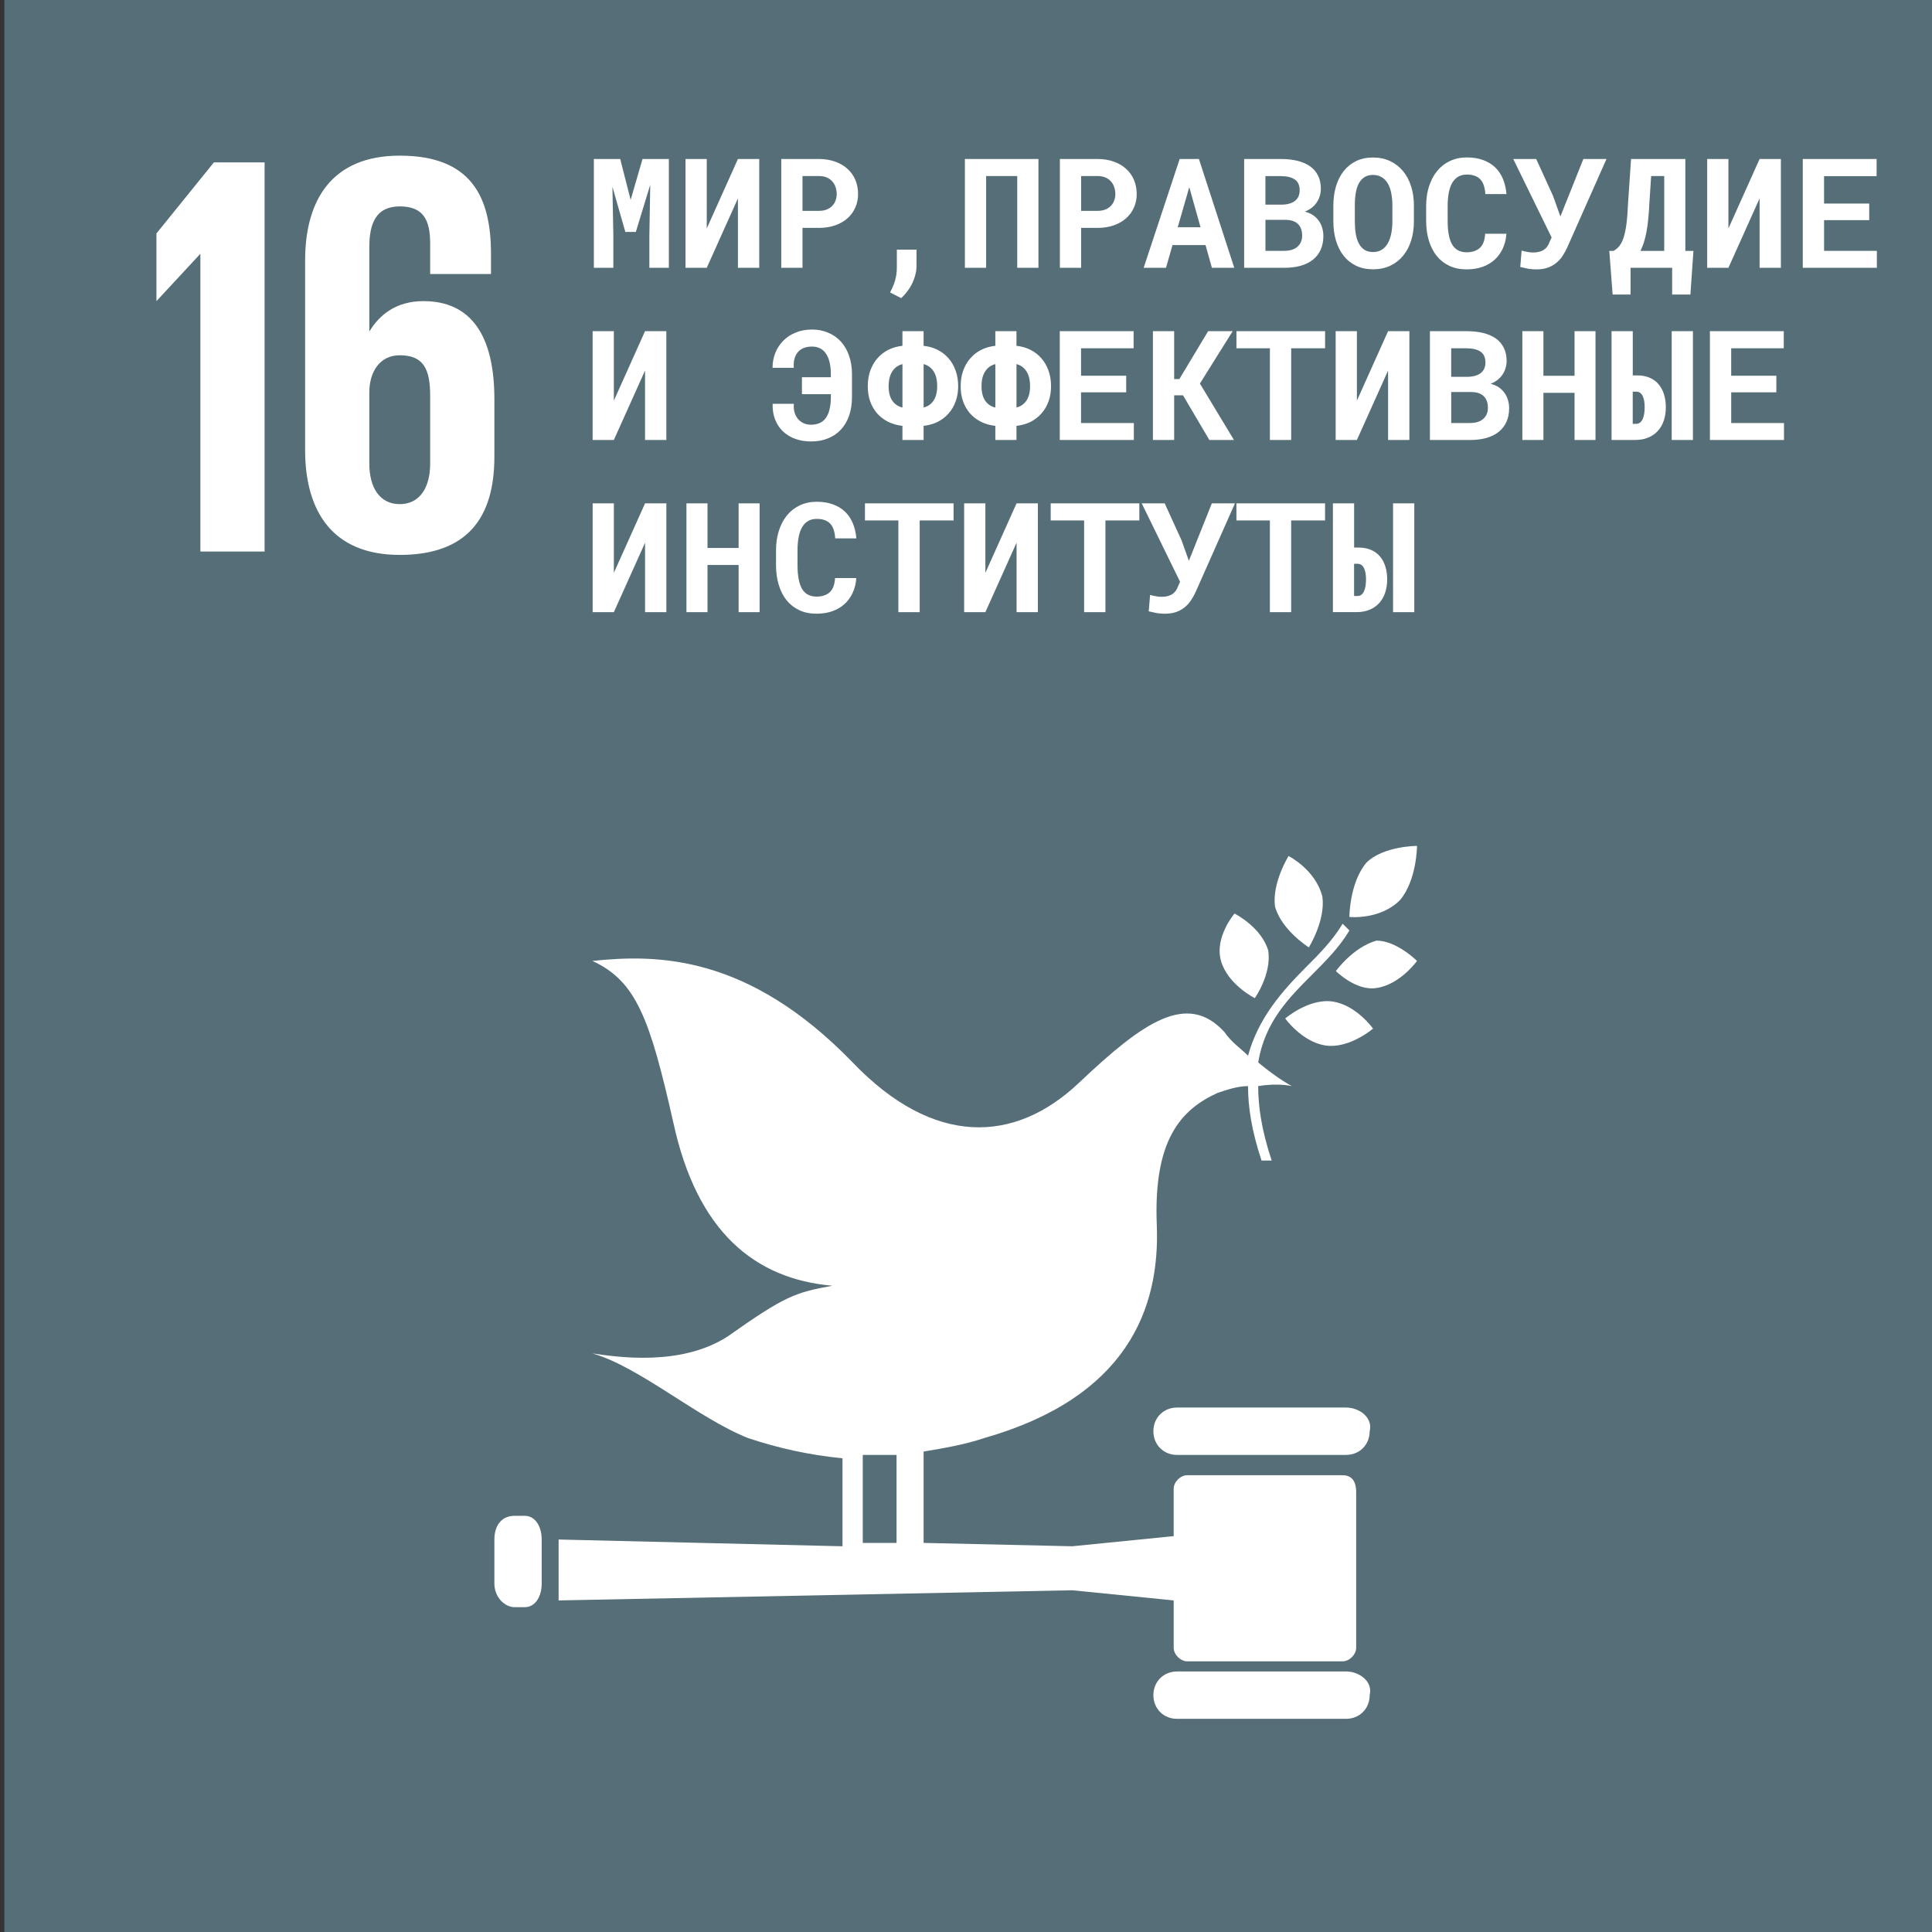 <?xml version="1.0" encoding="UTF-8"?>
<svg id="uuid-d51e0d7a-06c1-461b-a2f1-465e97dc257e" data-name="Layer 1" xmlns="http://www.w3.org/2000/svg" width="101" height="101" viewBox="0 0 101 101">
  <rect x="0" y="0" width="101" height="101" fill="#333333" stroke="none"/>
  <path d="m101.285,0H.227v101h101.058V0Z" fill="#566e78"/>
  <path d="m67.363,44.751s-.883,1.415-.706,2.654c.354,1.238,1.766,2.122,1.766,2.122,0,0,.883-1.415.707-2.653-.354-1.415-1.768-2.123-1.768-2.123Z" fill="#fff" fill-rule="evenodd"/>
  <path d="m65.597,52.18s.883-1.238.706-2.476c-.354-1.238-1.766-1.946-1.766-1.946,0,0-1.06,1.238-.706,2.477.353,1.238,1.766,1.945,1.766,1.945Z" fill="#fff" fill-rule="evenodd"/>
  <path d="m69.837,50.765s1.06,1.062,2.12.885c1.237-.177,2.12-1.415,2.12-1.415,0,0-1.06-1.062-2.12-1.062-1.237.354-2.12,1.592-2.12,1.592Z" fill="#fff" fill-rule="evenodd"/>
  <path d="m71.426,45.105c-.883,1.061-.883,2.83-.883,2.83,0,0,1.591.177,2.65-.884.884-1.061.884-2.83.884-2.83,0,0-1.768,0-2.651.884Z" fill="#fff" fill-rule="evenodd"/>
  <path d="m69.307,54.657c1.236.177,2.473-.885,2.473-.885,0,0-.883-1.238-2.12-1.415-1.236-.177-2.473.885-2.473.885,0,0,.883,1.238,2.12,1.415Z" fill="#fff" fill-rule="evenodd"/>
  <path d="m70.366,73.583h-8.833c-.706,0-1.237.531-1.237,1.238,0,.708.531,1.238,1.237,1.238h8.833c.707,0,1.237-.53,1.237-1.238.177-.707-.53-1.238-1.237-1.238Z" fill="#fff" fill-rule="evenodd"/>
  <path d="m70.366,87.38h-8.833c-.706,0-1.237.531-1.237,1.238,0,.708.531,1.238,1.237,1.238h8.833c.707,0,1.237-.53,1.237-1.238.177-.707-.53-1.238-1.237-1.238Z" fill="#fff" fill-rule="evenodd"/>
  <path d="m30.791,70.576c-.177,0-.353-.177-.353-.177,0,0,.176.177.353.177Z" fill="#fff" fill-rule="evenodd"/>
  <path d="m70.19,77.121h-8.127c-.353,0-.706.354-.706.707v2.477l-5.3.53-7.773-.176v-4.776c1.06-.177,2.12-.354,3.18-.708,7.421-2.122,9.187-6.721,9.01-11.143-.177-4.423,1.237-6.014,3.18-6.899.53-.177,1.06-.354,1.59-.354,0,1.062.177,2.3.707,3.892h.53c-.53-1.592-.706-2.83-.706-3.892,1.06-.177,1.766,0,1.766,0,0,0-.706-.353-1.766-1.238.353-2.122,1.59-3.361,2.827-4.599.706-.707,1.413-1.415,1.943-2.299l-.354-.354c-.53.884-1.236,1.592-1.943,2.299-1.237,1.239-2.473,2.654-3.003,4.599-.353-.353-.883-.707-1.237-1.238-1.943-2.122-4.239-.53-7.597,2.653-3.357,3.184-7.596,3.361-11.837-1.061-5.477-5.66-10.247-5.66-13.604-5.306,2.297,1.061,3.003,3.007,4.24,8.49,1.237,5.66,4.24,8.137,8.304,8.49-1.943.354-2.474.531-5.477,2.654-2.473,1.592-5.83,1.061-7.067.884,2.474.708,5.477,3.361,8.127,4.422,1.591.531,3.18.885,4.947,1.061v4.599l-14.84-.353v3.184l26.854-.531,5.3.531v2.476c0,.354.354.707.706.707h8.127c.354,0,.707-.353.707-.707v-8.137c0-.707-.354-.884-.707-.884Zm-25.087-1.061h1.766v4.599h-1.766v-4.599Z" fill="#fff" fill-rule="evenodd"/>
  <path d="m28.318,82.781c0,.708-.353,1.238-.883,1.238h-.53c-.531,0-1.06-.53-1.06-1.238v-2.299c0-.708.353-1.239,1.06-1.239h.53c.531,0,.883.531.883,1.239v2.299Z" fill="#fff" fill-rule="evenodd"/>
  <path d="m8.178,12.205v3.538l2.297-2.477v15.566h3.357V8.49h-2.651l-3.003,3.715Z" fill="#fff" fill-rule="evenodd"/>
  <path d="m25.845,23.879v-3.007c0-3.361-1.237-5.13-3.711-5.13-1.413,0-2.296.708-2.827,1.592v-4.422c0-1.238.354-2.122,1.591-2.122,1.236,0,1.59.707,1.59,1.945v1.592h3.18v-1.061c0-3.007-1.06-5.129-4.77-5.129-3.534,0-4.947,2.299-4.947,5.483v9.905c0,3.184,1.413,5.484,4.947,5.484,3.533,0,4.947-1.946,4.947-5.13Zm-3.357.354c0,1.238-.53,2.122-1.59,2.122-1.06,0-1.591-.884-1.591-2.122v-3.715c0-1.061.531-1.945,1.591-1.945,1.236,0,1.59.707,1.59,2.122v3.538Z" fill="#fff" fill-rule="evenodd"/>
  <path d="m32.206,8.313h2.119c1.414,0,1.944.708,1.944,1.946v1.769c0,1.238-.531,1.946-1.944,1.946h-.706v2.83h-1.413v-8.491Zm1.413,1.062v3.36h.531c.53,0,.706-.176.706-.707v-1.946c0-.53-.177-.707-.706-.707h-.531Z" fill="#fff" fill-rule="evenodd"/>
  <path d="m36.975,8.313h3.357v1.062h-1.943v2.476h1.413v1.061h-1.413v2.654h1.943v1.238h-3.357v-8.491Z" fill="#fff" fill-rule="evenodd"/>
  <path d="m41.039,16.804l1.59-8.491h1.591l1.59,8.491h-1.414l-.176-1.592h-1.591l-.177,1.592h-1.413Zm1.766-2.83h1.237l-.531-3.361-.706,3.361Z" fill="#fff" fill-rule="evenodd"/>
  <path d="m46.34,14.681v-4.068c0-1.415.53-2.3,2.12-2.3,1.59,0,1.943.885,1.943,2.123v1.061h-1.237v-1.061c0-.531-.177-.884-.706-.884-.531,0-.707.353-.707.884v4.599c0,.531.177.884.707.884.53,0,.706-.353.706-.884v-1.592h1.237v1.415c0,1.238-.531,2.123-1.943,2.123-1.591,0-2.12-1.062-2.12-2.3Z" fill="#fff" fill-rule="evenodd"/>
  <path d="m51.11,8.313h3.356v1.062h-1.943v2.476h1.414v1.061h-1.414v2.654h1.943v1.238h-3.356v-8.491Z" fill="#fff" fill-rule="evenodd"/>
  <path d="m56.939,15.566l-.706,1.768h-.883l.177-1.945h1.413v.177Z" fill="#fff" fill-rule="evenodd"/>
  <path d="m62.77,8.313v6.722c0,1.238-.53,2.123-1.943,2.123-1.414,0-1.943-.885-1.943-1.946v-1.769h1.414v1.769c0,.354.176.707.53.707.354,0,.531-.177.531-.707v-6.899h1.413Z" fill="#fff" fill-rule="evenodd"/>
  <path d="m67.718,8.313v6.545c0,1.415-.531,2.123-1.943,2.123-1.414,0-2.12-.885-2.12-2.123v-6.545h1.413v6.722c0,.531.177.884.707.884.53,0,.706-.353.706-.884v-6.722h1.237Z" fill="#fff" fill-rule="evenodd"/>
  <path d="m68.6,15.035v-1.061h1.237v1.238c0,.53.177.707.706.707.354,0,.707-.353.707-.707v-.354c0-.531-.177-.707-.707-1.238l-.883-.885c-.883-.707-1.237-1.238-1.237-2.299v-.354c0-1.061.531-1.945,1.944-1.945,1.413,0,1.943.707,1.943,1.945v.708h-1.237v-.708c0-.53-.177-.707-.706-.707-.354,0-.707.177-.707.707v.177c0,.531.177.708.707,1.061l.883.885c.706.884,1.06,1.238,1.06,2.122v.354c0,1.238-.531,1.946-2.12,1.946-1.591,0-1.591-.531-1.591-1.592Z" fill="#fff" fill-rule="evenodd"/>
  <path d="m73.016,8.313h3.711v1.062h-1.06v7.429h-1.414v-7.429h-1.237v-1.062Z" fill="#fff" fill-rule="evenodd"/>
  <path d="m78.847,8.313h-1.414v8.491h1.414v-8.491Z" fill="#fff"/>
  <path d="m79.73,14.681v-4.068c0-1.415.53-2.3,2.12-2.3,1.59,0,1.943.885,1.943,2.123v1.061h-1.237v-1.061c0-.531-.177-.884-.706-.884-.531,0-.707.353-.707.884v4.599c0,.531.177.884.707.884.53,0,.706-.353.706-.884v-1.592h1.237v1.415c0,1.238-.531,2.123-1.943,2.123-1.414,0-2.12-1.062-2.12-2.3Z" fill="#fff" fill-rule="evenodd"/>
  <path d="m84.677,8.313h3.357v1.062h-1.943v2.476h1.414v1.061h-1.414v2.654h1.943v1.238h-3.357v-8.491Z" fill="#fff" fill-rule="evenodd"/>
  <path d="m31.852,28.832l1.59-8.668h1.591l1.59,8.668h-1.413l-.354-1.592h-1.59l-.177,1.592h-1.237Zm1.766-2.83h1.237l-.531-3.538-.706,3.538Z" fill="#fff" fill-rule="evenodd"/>
  <path d="m38.566,23.348v5.484h-1.237v-8.668h1.413l1.591,4.953v-4.953h1.237v8.668h-1.237l-1.766-5.484Z" fill="#fff" fill-rule="evenodd"/>
  <path d="m46.693,22.464v4.068c0,1.415-.53,2.3-2.12,2.3h-2.12v-8.668h2.12c1.591,0,2.12.885,2.12,2.3Zm-2.297,5.13c.531,0,.883-.354.883-.885v-4.599c0-.53-.176-.884-.883-.884h-.53v6.368h.53Z" fill="#fff" fill-rule="evenodd"/>
  <path d="m48.636,26.886v-1.061h1.414v1.238c0,.531.177.708.706.708.531,0,.707-.354.707-.708v-.354c0-.53-.177-.707-.707-1.238l-.883-.884c-.883-.708-1.237-1.238-1.237-2.3v-.353c0-1.062.707-1.946,2.12-1.946,1.414,0,2.12.707,2.12,1.946v.707h-1.413v-.707c0-.531-.177-.708-.707-.708-.353,0-.706.177-.706.708v.176c0,.531.354.708.706,1.062l.883.884c.884.885,1.237,1.238,1.237,2.123v.353c0,1.239-.706,1.946-2.12,1.946-1.59.354-2.12-.53-2.12-1.592Z" fill="#fff" fill-rule="evenodd"/>
  <path d="m53.229,20.164h3.887v1.062h-1.236v7.606h-1.414v-7.606h-1.237v-1.062Z" fill="#fff" fill-rule="evenodd"/>
  <path d="m59.06,24.763v4.069h-1.414v-8.668h2.12c1.414,0,1.943.708,1.943,1.946v1.061c0,.885-.353,1.592-1.06,1.769l1.414,3.892h-1.414l-1.59-4.069Zm0-3.36v2.653h.53c.531,0,.707-.354.707-.708v-1.238c0-.53-.177-.707-.707-.707h-.53Z" fill="#fff" fill-rule="evenodd"/>
  <path d="m62.593,26.532v-4.068c0-1.415.706-2.3,2.12-2.3,1.413,0,2.12,1.062,2.12,2.3v4.068c0,1.415-.707,2.3-2.12,2.3-1.414,0-2.12-1.062-2.12-2.3Zm2.827.177v-4.599c0-.53-.177-.884-.706-.884-.531,0-.706.354-.706.884v4.599c0,.531.176.885.706.885.53,0,.706-.354.706-.885Z" fill="#fff" fill-rule="evenodd"/>
  <path d="m68.777,23.348v5.484h-1.06v-8.668h1.414l1.413,4.953v-4.953h1.237v8.668h-1.237l-1.767-5.484Z" fill="#fff" fill-rule="evenodd"/>
  <path d="m74.785,24.233h2.119v4.599h-1.059v-.885c-.177.708-.531,1.062-1.414,1.062-1.237,0-1.766-.885-1.766-2.3v-4.068c0-1.415.706-2.3,2.12-2.3,1.59,0,2.119.885,2.119,2.123v.708h-1.413v-.885c0-.53-.177-.884-.706-.884-.531,0-.707.354-.707.884v4.422c0,.531.177.885.707.885.53,0,.706-.177.706-.885v-1.592h-.706v-.884Z" fill="#fff" fill-rule="evenodd"/>
  <path d="m33.442,32.193h-1.236v8.49h1.236v-8.49Z" fill="#fff"/>
  <path d="m35.562,35.376v5.307h-1.237v-8.49h1.591l1.413,4.952v-4.952h1.237v8.49h-1.237l-1.766-5.307Z" fill="#fff" fill-rule="evenodd"/>
  <path d="m39.273,38.737v-1.061h1.413v1.238c0,.531.177.708.707.708.53,0,.706-.354.706-.708v-.354c0-.53-.177-.707-.706-1.238l-.884-.884c-.883-.708-1.236-1.238-1.236-2.3v-.353c0-1.062.706-1.946,2.12-1.946,1.413,0,2.12.707,2.12,1.946v.707h-1.414v-.707c0-.531-.177-.708-.706-.708-.354,0-.707.177-.707.708v.176c0,.531.354.708.707,1.062l.883.884c.883.885,1.237,1.238,1.237,2.123v.354c0,1.238-.707,1.945-2.12,1.945-1.591.354-2.12-.354-2.12-1.592Z" fill="#fff" fill-rule="evenodd"/>
  <path d="m43.866,32.193h3.71v1.238h-1.06v7.252h-1.414v-7.252h-1.236v-1.238Z" fill="#fff" fill-rule="evenodd"/>
  <path d="m49.696,32.193h-1.236v8.49h1.236v-8.49Z" fill="#fff"/>
  <path d="m50.227,32.193h3.887v1.238h-1.237v7.252h-1.414v-7.252h-1.236v-1.238Z" fill="#fff" fill-rule="evenodd"/>
  <path d="m59.059,32.193v6.367c0,1.239-.53,2.123-1.943,2.123-1.413,0-2.12-.884-2.12-2.123v-6.367h1.414v6.544c0,.531.177.885.706.885.531,0,.707-.354.707-.885v-6.544h1.236Z" fill="#fff" fill-rule="evenodd"/>
  <path d="m59.59,32.193h3.887v1.238h-1.236v7.252h-1.414v-7.252h-1.237v-1.238Z" fill="#fff" fill-rule="evenodd"/>
  <path d="m65.42,32.193h-1.414v8.49h1.414v-8.49Z" fill="#fff"/>
  <path d="m66.481,38.384v-4.069c0-1.415.706-2.299,2.119-2.299,1.414,0,2.12,1.061,2.12,2.299v4.069c0,1.415-.706,2.299-2.12,2.299-1.59,0-2.119-.884-2.119-2.299Zm2.827.176v-4.599c0-.53-.177-.884-.707-.884-.53,0-.706.354-.706.884v4.599c0,.531.177.885.706.885.354,0,.707-.354.707-.885Z" fill="#fff" fill-rule="evenodd"/>
  <path d="m72.664,35.376v5.307h-1.237v-8.49h1.591l1.413,4.952v-4.952h1.237v8.49h-1.237l-1.766-5.307Z" fill="#fff" fill-rule="evenodd"/>
  <path d="m76.374,38.737v-1.061h1.413v1.238c0,.531.177.708.706.708.531,0,.707-.354.707-.708v-.354c0-.53-.177-.707-.707-1.238l-.883-.884c-.883-.708-1.236-1.238-1.236-2.3v-.353c0-1.062.706-1.946,2.119-1.946,1.414,0,2.12.707,2.12,1.946v.707h-1.413v-.707c0-.531-.177-.708-.707-.708-.353,0-.706.177-.706.708v.176c0,.531.354.708.706,1.062l.884.884c.883.885,1.236,1.238,1.236,2.123v.354c0,1.238-.706,1.945-2.12,1.945-1.59.354-2.119-.354-2.119-1.592Z" fill="#fff" fill-rule="evenodd"/>
  <rect x="29.534" y="3" width="70.74" height="38" fill="#566e78"/>
  <path d="m32.423,8.312l.545,2.137.621-2.137h1.377v5.688h-1.019v-1.684l.047-2.66-.754,2.469h-.549l-.675-2.363.048,2.554v1.684h-1.019v-5.688h1.377Zm6.154,0h1.114v5.688h-1.114v-3.629l-1.63,3.629h-1.11v-5.688h1.11v3.633l1.63-3.633Zm3.375,3.602v2.086h-1.11v-5.688h1.967c.313,0,.596.046.849.137.253.089.467.214.643.375.179.159.316.35.411.574.097.224.146.473.146.747,0,.255-.048.49-.146.707-.095.216-.232.403-.411.562-.176.156-.39.279-.643.367-.253.089-.536.133-.849.133h-.857Zm0-.891h.857c.158,0,.294-.023.41-.07.116-.047.212-.111.288-.191.079-.081.137-.173.174-.278.039-.106.06-.217.06-.332,0-.132-.02-.256-.06-.371-.036-.114-.095-.215-.174-.301-.076-.085-.172-.153-.288-.203-.116-.049-.253-.074-.41-.074h-.857v1.82Zm5.961,2.891c0,.148-.021.301-.064.457-.039.156-.095.307-.166.453-.071.146-.157.284-.257.414-.097.13-.202.246-.315.348l-.581-.297c.051-.094.096-.189.138-.285.044-.096.083-.198.114-.305.032-.107.057-.22.076-.34.018-.119.027-.251.027-.394v-.914h1.03l-.003.863Zm6.375.086h-1.11v-4.797h-1.626v4.797h-1.11v-5.688h3.845v5.688Zm2.23-2.086v2.086h-1.11v-5.688h1.967c.313,0,.596.046.849.137.253.089.467.214.643.375.179.159.316.35.411.574.097.224.146.473.146.747,0,.255-.048.49-.146.707-.095.216-.232.403-.411.562-.176.156-.39.279-.643.367-.253.089-.536.133-.849.133h-.857Zm0-.891h.857c.158,0,.294-.023.41-.07.116-.047.212-.111.288-.191.079-.081.137-.173.174-.278.039-.106.06-.217.06-.332,0-.132-.02-.256-.06-.371-.036-.114-.095-.215-.174-.301-.076-.085-.172-.153-.288-.203-.116-.049-.253-.074-.41-.074h-.857v1.82Zm6.502,1.789h-1.725l-.34,1.188h-1.168l1.883-5.688h1.007l1.847,5.688h-1.168l-.335-1.188Zm-1.453-.933h1.193l-.588-2.094-.604,2.094Zm3.474,2.121v-5.688h1.93c.313,0,.597.032.853.094.258.063.477.158.659.285.182.128.321.289.418.485.1.195.15.426.15.691-.002.266-.075.504-.216.715-.139.211-.347.371-.621.48.166.042.309.105.431.188.121.083.221.182.3.297.082.112.14.236.178.371.039.133.059.271.059.414,0,.273-.047.514-.141.723-.095.208-.23.383-.407.523-.176.141-.39.246-.643.317-.253.07-.538.105-.853.105h-2.096Zm1.113-2.508v1.621h.987c.302-.002.533-.075.69-.218.161-.146.242-.336.242-.571.002-.26-.069-.463-.213-.609-.145-.146-.369-.22-.671-.223h-1.035Zm0-.793h.826c.307-.002.545-.066.71-.191.166-.125.25-.309.253-.551,0-.266-.083-.456-.249-.57-.166-.117-.405-.177-.719-.18h-.822v1.492Zm7.761.875c0,.365-.049.701-.147,1.008-.097.307-.237.572-.422.793-.184.221-.408.395-.674.52-.264.122-.561.183-.892.183s-.627-.061-.884-.183c-.259-.125-.475-.299-.652-.52-.176-.224-.31-.488-.402-.793-.092-.307-.138-.643-.138-1.008v-.828c0-.364.047-.7.138-1.008.092-.307.226-.571.402-.793.177-.224.392-.398.648-.523.258-.125.553-.188.884-.188.334,0,.633.063.896.188.266.125.49.299.674.523.185.222.325.486.422.793.098.308.147.644.147,1.008v.828Zm-1.125-.836c0-.231-.02-.445-.06-.64-.036-.196-.096-.364-.178-.504-.081-.141-.187-.25-.315-.328-.126-.081-.281-.121-.462-.121-.179,0-.329.04-.451.121-.12.078-.218.187-.292.328-.074.14-.126.308-.158.504-.031.195-.047.409-.047.64v.836c0,.229.016.442.047.637.031.195.084.365.158.508.074.143.172.255.292.336.121.08.273.121.455.121.179,0,.331-.041.458-.121.128-.081.232-.192.311-.332.082-.144.142-.313.182-.508.039-.195.06-.409.06-.641v-.836Zm5.96,1.481c-.018.286-.082.544-.189.773-.106.229-.248.425-.426.586-.179.162-.392.287-.64.375-.248.086-.521.129-.822.129-.34,0-.641-.061-.903-.184-.264-.125-.484-.298-.663-.519-.179-.224-.316-.492-.411-.805-.094-.312-.141-.656-.141-1.031v-.766c0-.377.049-.722.15-1.035.1-.312.243-.581.426-.804.184-.224.406-.398.667-.52.264-.125.558-.188.884-.188.316,0,.596.045.841.133.248.089.458.215.632.379.174.164.311.365.411.602.099.237.163.504.189.801h-1.106c-.01-.17-.036-.318-.079-.446-.039-.127-.098-.233-.178-.316-.076-.086-.173-.15-.292-.192-.115-.044-.255-.066-.418-.066-.171,0-.319.036-.446.109s-.231.18-.316.321c-.081.14-.141.313-.181.519-.039.203-.06.435-.06.696v.773c0,.56.079.974.236,1.242.161.268.413.403.758.403.29,0,.518-.076.687-.227.169-.154.262-.401.28-.742h1.11Zm2.448-1.953l.375,1.05,1.201-3.004h1.208l-2.045,4.61c-.068.154-.149.301-.24.441-.089.141-.198.265-.327.371-.126.107-.275.192-.446.254-.172.063-.373.094-.604.094-.187,0-.353-.016-.497-.047-.143-.028-.258-.055-.348-.078l.071-.859c.034.01.075.022.122.035.051.01.102.021.155.031.053.01.106.02.162.027.056.006.108.008.158.008.126,0,.236-.013.331-.039.095-.026.177-.062.245-.109.069-.047.125-.103.17-.168.047-.068.086-.143.115-.227l.11-.242-2.005-4.102h1.2l.892,1.954Zm7.173,5.132h-.956v-1.398h-2.175v1.398h-.936l-.174-2.281h.213c.121-.062.226-.15.316-.262.089-.112.165-.263.224-.453.061-.192.11-.431.147-.714.036-.287.063-.636.079-1.047l.158-2.329h2.839v4.805h.422l-.158,2.281Zm-2.147-4.757c-.013.304-.033.58-.06.828-.023.247-.056.472-.095.676-.039.2-.085.381-.137.543-.053.158-.111.302-.174.429h1.243v-3.914h-.683l-.094,1.438Zm5.763-2.329h1.113v5.688h-1.113v-3.629l-1.63,3.629h-1.11v-5.688h1.11v3.633l1.63-3.633Zm5.732,3.196h-2.361v1.605h2.759v.887h-3.873v-5.688h3.86v.895h-2.747v1.434h2.361v.867Zm-63.998,5.804h1.113v5.688h-1.113v-3.629l-1.631,3.629h-1.109v-5.688h1.109v3.633l1.631-3.633Zm7.78,3.797c-.016.172-.003.326.039.461.041.136.104.25.185.344.085.094.183.165.296.215.116.049.242.074.375.074.159,0,.302-.026.431-.078.129-.052.239-.135.327-.25.09-.117.159-.267.206-.449.049-.183.075-.405.075-.668v-.153h-1.512v-.886h1.512v-.153c0-.25-.024-.466-.071-.648-.045-.182-.111-.332-.198-.449-.084-.12-.188-.209-.311-.266-.121-.057-.257-.086-.407-.086-.161,0-.304.025-.431.074-.123.05-.225.123-.307.219-.082.094-.141.21-.178.348-.036.138-.048.294-.035.469h-1.11c0-.274.047-.532.142-.774.097-.242.235-.454.414-.637.179-.182.395-.325.648-.429.255-.107.541-.16.856-.16.308,0,.59.054.845.164.258.106.479.26.663.461.185.2.328.446.43.738.103.289.155.614.155.976v1.184c0,.365-.051.691-.151.98-.1.287-.244.53-.431.731-.184.198-.409.35-.675.457-.263.107-.559.16-.888.16-.292,0-.563-.044-.812-.133-.248-.088-.462-.217-.644-.386-.179-.17-.317-.375-.414-.618-.097-.244-.143-.522-.134-.832h1.11Zm6.782-3.031c.268.029.512.099.734.211.221.112.411.259.569.441.161.183.284.398.371.645.089.245.134.516.134.813,0,.291-.045.558-.134.8-.087.24-.21.45-.371.629-.158.18-.348.326-.569.438-.221.109-.466.178-.734.207v.738h-1.106v-.738c-.269-.029-.514-.098-.739-.207-.22-.11-.411-.253-.572-.43-.158-.18-.282-.389-.371-.629-.087-.242-.13-.509-.13-.801,0-.297.043-.569.13-.816.089-.247.213-.462.371-.645.161-.185.352-.333.572-.445.224-.112.47-.182.739-.211v-.766h1.106v.766Zm-1.828,2.117c0,.315.065.567.194.754.128.185.305.304.529.356v-2.27c-.223.055-.4.18-.529.375-.129.195-.194.457-.194.785Zm2.539-.007c0-.326-.064-.585-.19-.778-.126-.195-.3-.32-.52-.375v2.266c.22-.052.394-.172.52-.36.126-.187.19-.438.19-.753Zm4.144-2.11c.269.029.513.099.735.211.221.112.41.259.568.441.161.183.285.398.372.645.089.245.133.516.133.813,0,.291-.044.558-.133.8-.087.24-.211.45-.372.629-.158.18-.347.326-.568.438-.221.109-.466.178-.735.207v.738h-1.105v-.738c-.269-.029-.514-.098-.739-.207-.221-.11-.411-.253-.572-.43-.159-.18-.282-.389-.371-.629-.087-.242-.13-.509-.13-.801,0-.297.043-.569.13-.816.089-.247.212-.462.371-.645.161-.185.351-.333.572-.445.224-.112.47-.182.739-.211v-.766h1.105v.766Zm-1.827,2.117c0,.315.065.567.193.754.129.185.305.304.53.356v-2.27c-.224.055-.4.18-.53.375-.128.195-.193.457-.193.785Zm2.538-.007c0-.326-.063-.585-.189-.778-.126-.195-.3-.32-.521-.375v2.266c.221-.052.395-.172.521-.36.126-.187.189-.438.189-.753Zm5.026.32h-2.361v1.605h2.76v.887h-3.872v-5.688h3.86v.895h-2.748v1.434h2.361v.867Zm2.969.156h-.462v2.336h-1.11v-5.688h1.11v2.504h.272l1.504-2.504h1.283l-1.713,2.739,1.78,2.949h-1.286l-1.377-2.336Zm7.429-2.457h-1.773v4.793h-1.113v-4.793h-1.749v-.895h4.634v.895Zm3.292-.895h1.114v5.688h-1.114v-3.629l-1.63,3.629h-1.11v-5.688h1.11v3.633l1.63-3.633Zm2.187,5.688v-5.688h1.93c.313,0,.597.032.853.094.258.063.478.158.659.285.182.128.321.289.418.485.1.195.151.426.151.691-.003.266-.075.504-.217.715-.139.211-.346.371-.619.48.166.042.309.105.429.188.121.083.221.182.3.297.082.112.141.236.178.371.039.133.06.271.06.414,0,.273-.047.514-.142.723-.095.208-.23.383-.406.523-.177.141-.391.246-.644.317-.253.07-.537.105-.853.105h-2.096Zm1.114-2.508v1.621h.986c.303-.002.534-.075.691-.218.161-.146.24-.336.24-.571.003-.26-.069-.463-.213-.609-.144-.146-.368-.22-.671-.223h-1.034Zm0-.793h.825c.308-.002.545-.066.71-.191.166-.125.251-.309.253-.551,0-.266-.083-.456-.249-.57-.166-.117-.405-.177-.719-.18h-.821v1.492Zm7.543,3.301h-1.096v-2.465h-1.627v2.465h-1.102v-5.688h1.102v2.333h1.627v-2.333h1.096v5.688Zm1.946-3.375h.249c.24,0,.452.04.636.121.185.078.339.19.462.336.126.146.221.322.285.527.066.203.098.431.098.684,0,.25-.035.48-.106.691-.069.209-.172.388-.308.539-.136.151-.305.269-.505.352s-.431.125-.691.125h-1.227v-5.688h1.109v2.313Zm3.147,3.375h-1.11v-5.688h1.11v5.688Zm-3.147-2.527v1.683h.182c.079,0,.146-.022.201-.066.058-.047.104-.11.138-.188.036-.08.063-.173.079-.277.016-.107.023-.22.023-.34,0-.114-.007-.221-.023-.32-.016-.099-.042-.185-.079-.258-.034-.073-.079-.13-.134-.172-.056-.042-.123-.062-.205-.062h-.182Zm7.509.035h-2.361v1.605h2.759v.887h-3.873v-5.688h3.861v.895h-2.748v1.434h2.361v.867Zm-59.142,5.804h1.113v5.688h-1.113v-3.629l-1.631,3.629h-1.109v-5.688h1.109v3.633l1.631-3.633Zm5.988,5.688h-1.097v-2.465h-1.626v2.465h-1.102v-5.688h1.102v2.333h1.626v-2.333h1.097v5.688Zm5.053-1.781c-.018.286-.081.544-.189.773-.105.229-.248.425-.426.586-.179.162-.392.287-.64.375-.248.086-.521.129-.821.129-.34,0-.641-.061-.904-.184-.263-.125-.484-.298-.663-.519-.179-.224-.316-.492-.41-.805-.095-.312-.142-.656-.142-1.031v-.766c0-.377.049-.722.15-1.035.1-.312.243-.581.426-.804.185-.224.407-.398.667-.52.264-.125.559-.188.884-.188.316,0,.596.045.841.133.248.089.459.215.632.379.174.164.311.365.411.602s.163.504.189.801h-1.106c-.01-.17-.036-.318-.079-.446-.039-.127-.098-.233-.177-.316-.077-.086-.174-.15-.292-.192-.116-.044-.256-.066-.419-.066-.171,0-.319.036-.446.109-.126.073-.231.18-.315.321-.082.14-.142.313-.182.519-.039.203-.06.435-.06.696v.773c0,.56.079.974.237,1.242.16.268.412.403.758.403.289,0,.518-.076.686-.227.169-.154.262-.401.281-.742h1.109Zm5.088-3.012h-1.772v4.793h-1.114v-4.793h-1.748v-.895h4.633v.895Zm3.292-.895h1.114v5.688h-1.114v-3.629l-1.63,3.629h-1.11v-5.688h1.11v3.633l1.63-3.633Zm6.419.895h-1.773v4.793h-1.114v-4.793h-1.748v-.895h4.634v.895Zm2.214,1.059l.375,1.05,1.201-3.004h1.208l-2.044,4.61c-.069.154-.149.301-.242.441-.089.141-.198.265-.327.371-.126.107-.275.192-.446.254-.171.063-.373.094-.604.094-.187,0-.353-.016-.497-.047-.143-.028-.258-.055-.348-.078l.072-.859c.033.01.075.022.122.035.05.01.101.021.154.031.052.01.106.02.162.027.056.006.108.008.158.008.126,0,.237-.013.332-.039.094-.026.176-.062.245-.109.068-.047.124-.103.17-.168.047-.068.085-.143.114-.227l.11-.242-2.005-4.102h1.2l.892,1.954Zm7.496-1.059h-1.773v4.793h-1.113v-4.793h-1.749v-.895h4.634v.895Zm1.516,1.418h.249c.24,0,.452.04.636.121.185.078.339.19.462.336.126.146.221.322.285.527.066.203.098.431.098.684,0,.25-.035.48-.106.691-.069.209-.172.388-.308.539-.136.151-.305.269-.505.352s-.431.125-.691.125h-1.227v-5.688h1.109v2.313Zm3.147,3.375h-1.11v-5.688h1.11v5.688Zm-3.147-2.527v1.683h.182c.079,0,.146-.022.201-.066.058-.047.104-.11.138-.188.036-.08.063-.173.079-.277.016-.107.023-.22.023-.34,0-.114-.007-.221-.023-.32-.016-.099-.042-.185-.079-.258-.034-.073-.079-.13-.134-.172-.056-.042-.123-.062-.205-.062h-.182Z" fill="#fff"/>
</svg>